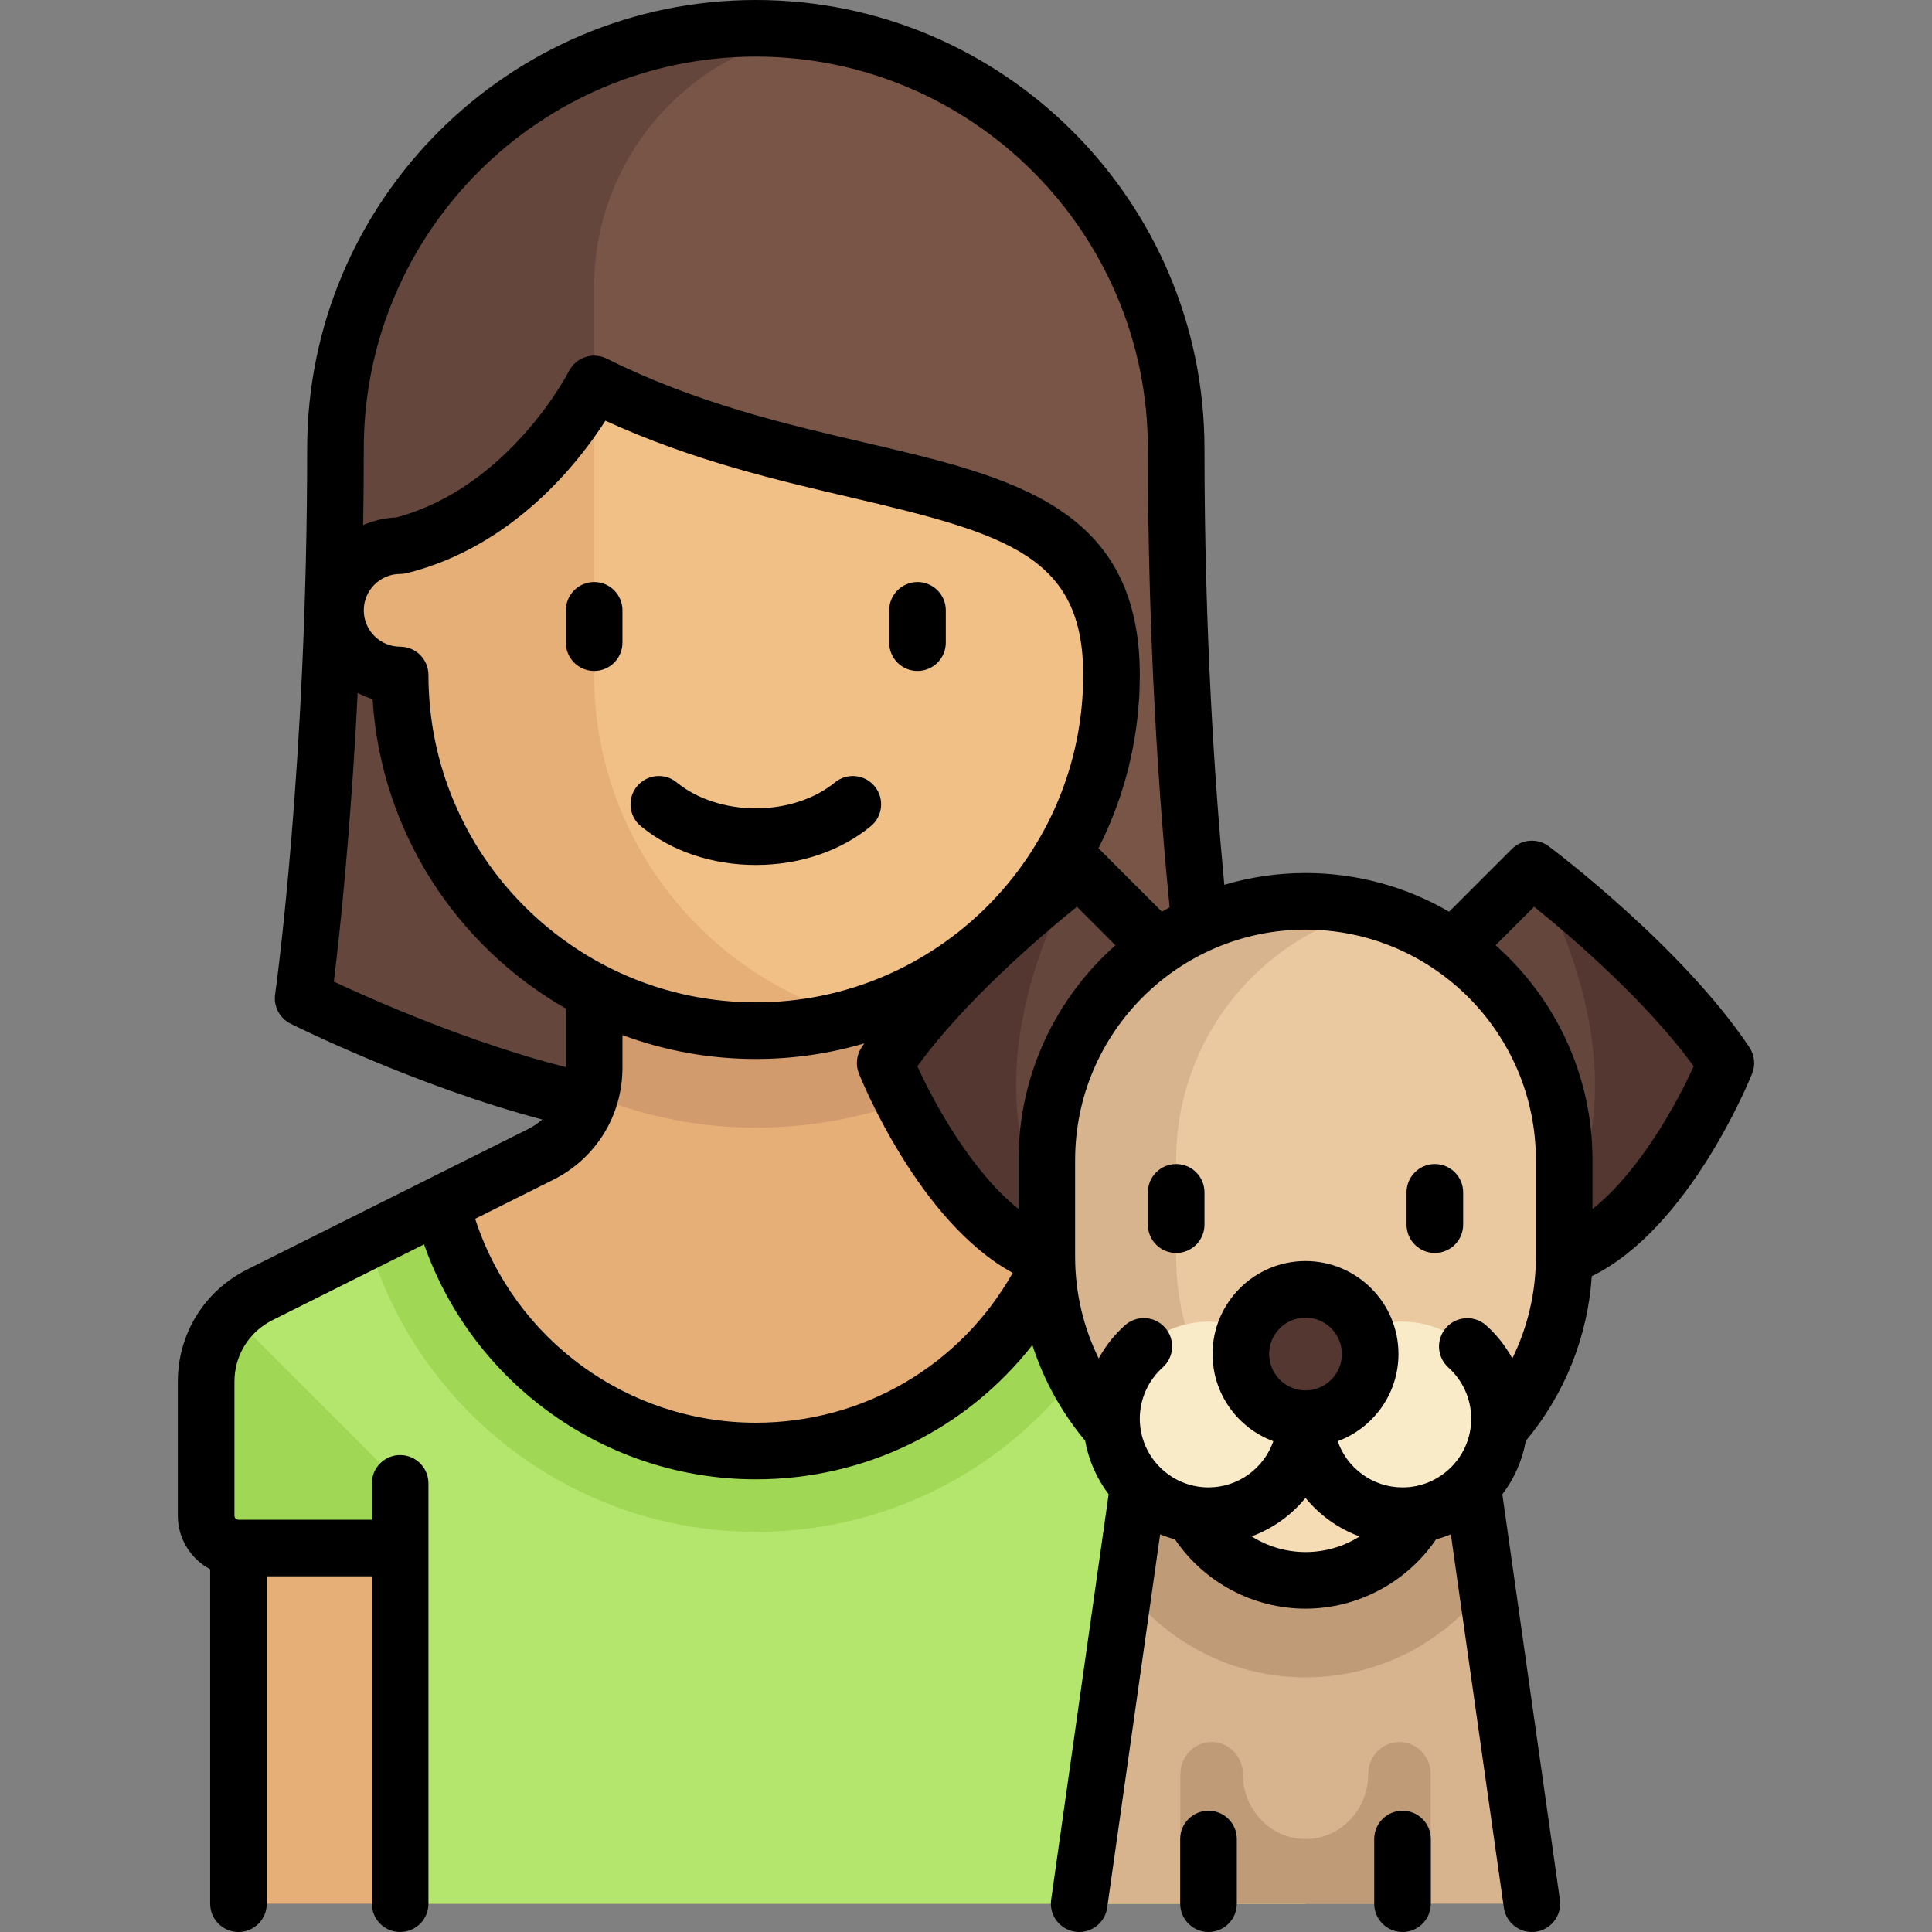 <?xml version="1.0" encoding="iso-8859-1"?>
<!-- Generator: Adobe Illustrator 19.0.0, SVG Export Plug-In . SVG Version: 6.00 Build 0)  -->
<svg version="1.1" id="Layer_1" xmlns="http://www.w3.org/2000/svg" xmlns:xlink="http://www.w3.org/1999/xlink" x="0px" y="0px"
	 viewBox="0 0 512.001 512.001" style="enable-background:new 0 0 512.001 512.001;" xml:space="preserve">
<rect x="0" y="0" width="512.001" height="512.001" fill="#808080" stroke="none"/>
<path style="fill:#785546;" d="M200.302,307.414c38.705-6.451,87.122-27.47,108.694-37.468c6.695-3.103,10.608-10.13,9.776-17.461
	c-2.45-21.585-7.049-70.435-7.073-133.1C311.676,57.85,261.837,7.499,200.302,7.5l0,0l0,0c-61.535,0-111.373,50.352-111.397,111.887
	c-0.024,62.664-4.623,111.513-7.073,133.098c-0.832,7.331,3.081,14.359,9.776,17.461
	C113.18,279.943,161.597,300.963,200.302,307.414z"/>
<path style="fill:#64463C;" d="M157.457,118.897V76.052c0-33.971,24.736-62.095,57.164-67.529
	c-4.699-0.605-9.455-1.022-14.319-1.022C138.78,7.5,88.906,57.374,88.906,118.897c0,62.969-4.627,112.056-7.081,133.66
	c-0.831,7.317,3.101,14.292,9.783,17.389c21.571,9.997,69.989,31.017,108.695,37.468v-162.81L157.457,118.897z"/>
<path style="fill:#E6AF78;" d="M331.764,343.153l-74.407-37.203c-8.709-4.355-14.21-13.256-14.21-22.993V256h-85.69v26.957
	c0,9.737-5.501,18.639-14.211,22.993L68.84,343.153c-8.709,4.355-14.211,13.256-14.211,22.993v35.526
	c0,4.732,3.836,8.569,8.569,8.569V504.5h282.776V366.146C345.975,356.409,340.473,347.508,331.764,343.153z"/>
<path style="fill:#D29B6E;" d="M198.066,298.824l2.236,0.02c15.529,0,30.332-3.062,43.965-8.458c-0.719-2.377-1.12-4.87-1.12-7.43
	V256h-85.69v26.956c0,2.458-0.356,4.861-1.019,7.154C169.402,295.405,183.395,298.556,198.066,298.824z"/>
<path style="fill:#B4E66E;" d="M336.501,345.521l-52.998-26.499c-9.086,37.57-42.839,65.512-83.201,65.512
	s-74.115-27.942-83.201-65.512l-52.998,26.499c-5.806,2.903-9.474,8.837-9.474,15.329v49.391h51.414V504.5h239.931V360.85
	C345.975,354.359,342.307,348.425,336.501,345.521z"/>
<g>
	<path style="fill:#A0D755;" d="M54.63,366.146v44.095h51.414v-10.039c0-4.545-1.806-8.904-5.02-12.118l-39.437-39.437
		C57.22,353.328,54.63,359.524,54.63,366.146z"/>
	<path style="fill:#A0D755;" d="M200.302,384.534c-40.362,0-74.114-27.942-83.2-65.512l-19.58,9.79
		c13.25,45.528,55.122,77.145,102.781,77.145c40.719,0,77.405-22.611,95.731-59.012c3.851-7.657,2.623-16.496-2.338-22.826
		l-10.193-5.097C274.417,356.592,240.664,384.534,200.302,384.534z"/>
</g>
<path style="fill:#F0C087;" d="M163.836,105.185c-3.601-1.817-7.53-0.689-10.527,2.01c-12.989,11.701-30.127,37.408-47.265,37.408
	v0.001c-9.465,0-17.138,7.673-17.138,17.138s7.673,17.138,17.138,17.138h0.152c1.601,50.539,41.503,93.312,92.341,94.242
	c52.866,0.967,96.024-41.597,96.024-94.242C294.561,121.003,222.762,134.926,163.836,105.185z"/>
<path style="fill:#E6AF78;" d="M157.457,178.879V104.83c-1.477,0.481-2.903,1.243-4.148,2.365
	c-12.989,11.701-30.127,37.408-47.265,37.408v0.001c-9.465,0-17.138,7.673-17.138,17.138s7.673,17.138,17.138,17.138h0.152
	c1.601,50.539,41.503,93.312,92.341,94.242c9.577,0.175,18.819-1.119,27.56-3.602C186.506,258.347,157.457,222.044,157.457,178.879z
	"/>
<polygon style="fill:#D7B48D;" points="388.819,384.534 303.13,384.534 285.992,504.5 405.957,504.5 "/>
<path style="fill:#C09B78;" d="M388.819,384.534h-85.69l-5.128,35.898c10.941,14.597,28.326,24.085,47.972,24.085
	c19.646,0,37.031-9.488,47.972-24.085L388.819,384.534z"/>
<path style="fill:#553732;" d="M311.699,256l-20.325-20.325c-3.109-3.109-8.033-3.374-11.448-0.606
	c-10.625,8.613-32.673,27.625-45.348,46.637c0,0,17.138,42.845,51.414,51.414L311.699,256z"/>
<path style="fill:#64463C;" d="M291.374,235.675c-1.947-1.947-4.593-2.64-7.146-2.31c-6.968,12.751-30.674,62.615,1.482,99.665
	c0.097,0.025,0.185,0.066,0.282,0.09L311.699,256L291.374,235.675z"/>
<path style="fill:#553732;" d="M380.25,256l20.325-20.325c3.109-3.109,8.033-3.374,11.448-0.606
	c10.625,8.613,32.673,27.625,45.348,46.637c0,0-17.138,42.845-51.414,51.414L380.25,256z"/>
<path style="fill:#64463C;" d="M400.575,235.675c1.947-1.947,4.593-2.64,7.146-2.31c6.968,12.751,30.674,62.615-1.482,99.665
	c-0.097,0.025-0.185,0.066-0.282,0.09L380.25,256L400.575,235.675z"/>
<path style="fill:#EBC9A0;" d="M345.975,401.672L345.975,401.672c-37.86,0-68.552-30.692-68.552-68.552v-25.707
	c0-37.86,30.692-68.552,68.552-68.552l0,0c37.86,0,68.552,30.692,68.552,68.552v25.707
	C414.526,370.981,383.835,401.672,345.975,401.672z"/>
<path style="fill:#D7B48D;" d="M311.699,333.121v-25.707c0-31.931,21.863-58.684,51.414-66.305
	c-5.487-1.415-11.209-2.247-17.138-2.247c-37.86,0-68.552,30.692-68.552,68.552v25.707c0,37.86,30.692,68.552,68.552,68.552
	c5.929,0,11.651-0.832,17.138-2.247C333.562,391.805,311.699,365.051,311.699,333.121z"/>
<circle style="fill:#F5DCB4;" cx="345.98" cy="384.53" r="34.28"/>
<g>
	<circle style="fill:#FAEBC8;" cx="320.27" cy="375.97" r="25.707"/>
	<circle style="fill:#FAEBC8;" cx="371.68" cy="375.97" r="25.707"/>
</g>
<circle style="fill:#553732;" cx="345.98" cy="358.83" r="17.14"/>
<path style="fill:#C09B78;" d="M370.869,461.651c-4.587,0-8.298,3.837-8.298,8.569v0.017c0,9.458-7.425,17.125-16.584,17.125l0,0
	c-9.159,0-16.584-7.667-16.584-17.125v-0.017c0-4.732-3.711-8.569-8.298-8.569s-8.298,3.837-8.298,8.569v34.279l0.001,0.001h16.571
	h0.023h33.169h0.001l0,0h16.594l0.001-0.001V470.22C379.167,465.488,375.456,461.651,370.869,461.651z"/>
<path d="M230.771,218.949c3.2-2.63,3.662-7.356,1.032-10.556s-7.357-3.662-10.556-1.032c-5.307,4.361-12.941,6.863-20.945,6.863
	s-15.638-2.501-20.945-6.863c-3.201-2.63-7.927-2.167-10.556,1.032c-2.63,3.2-2.168,7.926,1.032,10.556
	c8.062,6.626,18.882,10.275,30.469,10.275S222.71,225.575,230.771,218.949z"/>
<path d="M157.458,154.241c-4.142,0-7.5,3.358-7.5,7.5v8.569c0,4.142,3.358,7.5,7.5,7.5s7.5-3.358,7.5-7.5v-8.569
	C164.958,157.6,161.6,154.241,157.458,154.241z"/>
<path d="M243.147,177.811c4.142,0,7.5-3.358,7.5-7.5v-8.569c0-4.142-3.358-7.5-7.5-7.5s-7.5,3.358-7.5,7.5v8.569
	C235.647,174.452,239.005,177.811,243.147,177.811z"/>
<path d="M311.699,332.052c4.142,0,7.5-3.358,7.5-7.5v-8.569c0-4.142-3.358-7.5-7.5-7.5s-7.5,3.358-7.5,7.5v8.569
	C304.199,328.694,307.557,332.052,311.699,332.052z"/>
<path d="M380.25,332.052c4.142,0,7.5-3.358,7.5-7.5v-8.569c0-4.142-3.358-7.5-7.5-7.5s-7.5,3.358-7.5,7.5v8.569
	C372.75,328.694,376.108,332.052,380.25,332.052z"/>
<path d="M320.268,479.862c-4.142,0-7.5,3.357-7.5,7.5V504.5c0,4.142,3.358,7.5,7.5,7.5s7.5-3.358,7.5-7.5v-17.138
	C327.768,483.22,324.41,479.862,320.268,479.862z"/>
<path d="M371.682,479.862c-4.142,0-7.5,3.357-7.5,7.5V504.5c0,4.142,3.358,7.5,7.5,7.5s7.5-3.358,7.5-7.5v-17.138
	C379.182,483.22,375.824,479.862,371.682,479.862z"/>
<path d="M463.611,277.547c-17.647-26.472-51.712-52.173-53.154-53.254c-2.985-2.239-7.164-1.942-9.803,0.697l-16.622,16.622
	c-11.203-6.504-24.197-10.25-38.057-10.25c-7.475,0-14.694,1.102-21.523,3.121c-2.556-27.125-5.253-67.212-5.253-115.587
	C319.199,53.337,265.862,0,200.302,0S81.406,53.337,81.406,118.896c0,84.096-8.409,144.017-8.494,144.612
	c-0.456,3.195,1.184,6.325,4.071,7.769c1.383,0.691,33.247,16.529,66.725,25.408c-1.143,0.991-2.416,1.857-3.815,2.557
	l-74.407,37.204c-11.322,5.661-18.356,17.042-18.356,29.701v35.526c0,6.152,3.479,11.501,8.569,14.201V504.5
	c0,4.142,3.358,7.5,7.5,7.5s7.5-3.358,7.5-7.5v-86.759h27.845V504.5c0,4.142,3.358,7.5,7.5,7.5s7.5-3.358,7.5-7.5V393.104
	c0-4.142-3.358-7.5-7.5-7.5s-7.5,3.358-7.5,7.5v9.638H63.199c-0.589,0-1.069-0.479-1.069-1.069v-35.526
	c0-6.941,3.856-13.181,10.064-16.285l40.184-20.092c12.99,36.996,48.167,62.265,87.924,62.265c29.108,0,55.833-13.285,73.287-35.583
	c2.971,9.221,7.711,17.843,14.001,25.378c0.94,5.249,3.11,10.074,6.211,14.162l-15.235,107.455
	c-0.582,4.101,2.272,7.897,6.373,8.479c0.357,0.051,0.711,0.075,1.062,0.075c3.675,0,6.886-2.704,7.417-6.448l14.031-98.957
	c1.275,0.536,2.593,0.987,3.943,1.362c7.732,11.389,20.711,18.353,34.584,18.353c13.815,0,26.852-6.981,34.58-18.352
	c1.345-0.374,2.659-0.824,3.931-1.357l14.046,98.952c0.532,3.744,3.741,6.447,7.417,6.447c0.351,0,0.706-0.024,1.063-0.075
	c4.101-0.582,6.954-4.379,6.372-8.48l-15.25-107.434c3.108-4.091,5.284-8.923,6.226-14.179
	c10.316-12.354,16.41-27.606,17.479-43.629c25.792-12.588,41.789-51.94,42.497-53.711
	C465.252,282.199,464.981,279.602,463.611,277.547z M407.026,307.414v25.707c0,9.408-2.173,18.583-6.246,26.879
	c-1.783-3.251-4.104-6.221-6.917-8.747c-3.082-2.768-7.824-2.513-10.591,0.569s-2.513,7.824,0.569,10.591
	c3.843,3.452,6.047,8.391,6.047,13.552c0,10.039-8.167,18.207-18.207,18.207c-7.944,0-14.698-5.122-17.179-12.23
	c9.395-3.478,16.11-12.526,16.11-23.115c0-13.585-11.053-24.638-24.638-24.638s-24.638,11.053-24.638,24.638
	c0,10.589,6.715,19.637,16.109,23.115c-2.481,7.108-9.235,12.23-17.179,12.23c-10.039,0-18.207-8.167-18.207-18.207
	c0-5.173,2.213-10.12,6.071-13.573c3.086-2.762,3.349-7.504,0.586-10.59c-2.763-3.087-7.505-3.349-10.59-0.587
	c-2.832,2.535-5.168,5.517-6.96,8.785c-4.071-8.304-6.245-17.489-6.245-26.88v-25.707c0-33.664,27.388-61.052,61.052-61.052
	S407.026,273.75,407.026,307.414z M345.975,368.466c-5.314,0-9.638-4.324-9.638-9.638s4.323-9.638,9.638-9.638
	s9.638,4.324,9.638,9.638S351.289,368.466,345.975,368.466z M113.543,178.879c0-4.142-3.358-7.5-7.5-7.5
	c-5.314,0-9.638-4.324-9.638-9.638s4.323-9.638,9.638-9.638c0.613,0,1.224-0.075,1.819-0.224
	c28.11-7.028,45.454-29.273,52.579-40.38c22.977,10.521,45.404,15.75,65.39,20.41c41.353,9.643,61.23,15.667,61.23,46.969
	c0,47.839-38.92,86.758-86.759,86.758S113.543,226.718,113.543,178.879z M285.394,240.302l10.206,10.205
	c-15.733,13.943-25.676,34.281-25.676,56.907v12.978c-12.202-9.694-22.161-27.578-26.811-37.818
	C255.772,265.11,276,247.88,285.394,240.302z M200.302,15c57.289,0,103.896,46.607,103.896,103.896
	c0,51.729,3.05,94.111,5.76,121.553c-0.69,0.373-1.365,0.769-2.042,1.162l-16.622-16.622c-0.065-0.065-0.134-0.122-0.2-0.183
	c6.083-11.976,9.865-25.309,10.76-39.414c0.135-0.563,0.206-6.514,0.206-6.514c0-44.596-33.748-52.465-72.824-61.577
	c-21.012-4.9-44.828-10.453-68.426-22.252c-3.693-1.847-8.192-0.345-10.055,3.34c-0.157,0.31-15.864,30.803-45.746,38.734
	c-3.105,0.128-6.06,0.84-8.767,2.019c0.104-6.578,0.162-13.329,0.162-20.247C96.406,61.607,143.014,15,200.302,15z M94.782,183.638
	c1.263,0.652,2.583,1.208,3.96,1.637c2.188,35.118,22.272,65.461,51.215,82.008v15.524c-25.456-6.46-51.118-17.82-61.486-22.661
	C89.844,248.999,92.889,221.499,94.782,183.638z M200.302,377.034c-34.001,0-64.006-22.023-74.378-54.038l20.677-10.338
	c11.323-5.661,18.356-17.042,18.356-29.701v-8.654c11.015,4.093,22.922,6.335,35.345,6.335c9.983,0,19.633-1.448,28.755-4.14
	c-0.239,0.35-0.486,0.699-0.72,1.049c-1.37,2.055-1.641,4.652-0.723,6.945c0.692,1.731,15.991,39.369,40.767,52.822
	C254.494,361.907,228.755,377.034,200.302,377.034z M331.686,407.149c5.634-2.07,10.555-5.627,14.289-10.191
	c3.746,4.579,8.687,8.144,14.344,10.21c-4.203,2.669-9.135,4.142-14.344,4.142C340.84,411.311,335.903,409.812,331.686,407.149z
	 M422.026,320.403v-12.989c0-22.626-9.943-42.964-25.676-56.907l10.207-10.207c9.391,7.571,29.609,24.789,42.284,42.278
	C444.203,292.822,434.256,310.709,422.026,320.403z"/>
<g>
</g>
<g>
</g>
<g>
</g>
<g>
</g>
<g>
</g>
<g>
</g>
<g>
</g>
<g>
</g>
<g>
</g>
<g>
</g>
<g>
</g>
<g>
</g>
<g>
</g>
<g>
</g>
<g>
</g>
</svg>
